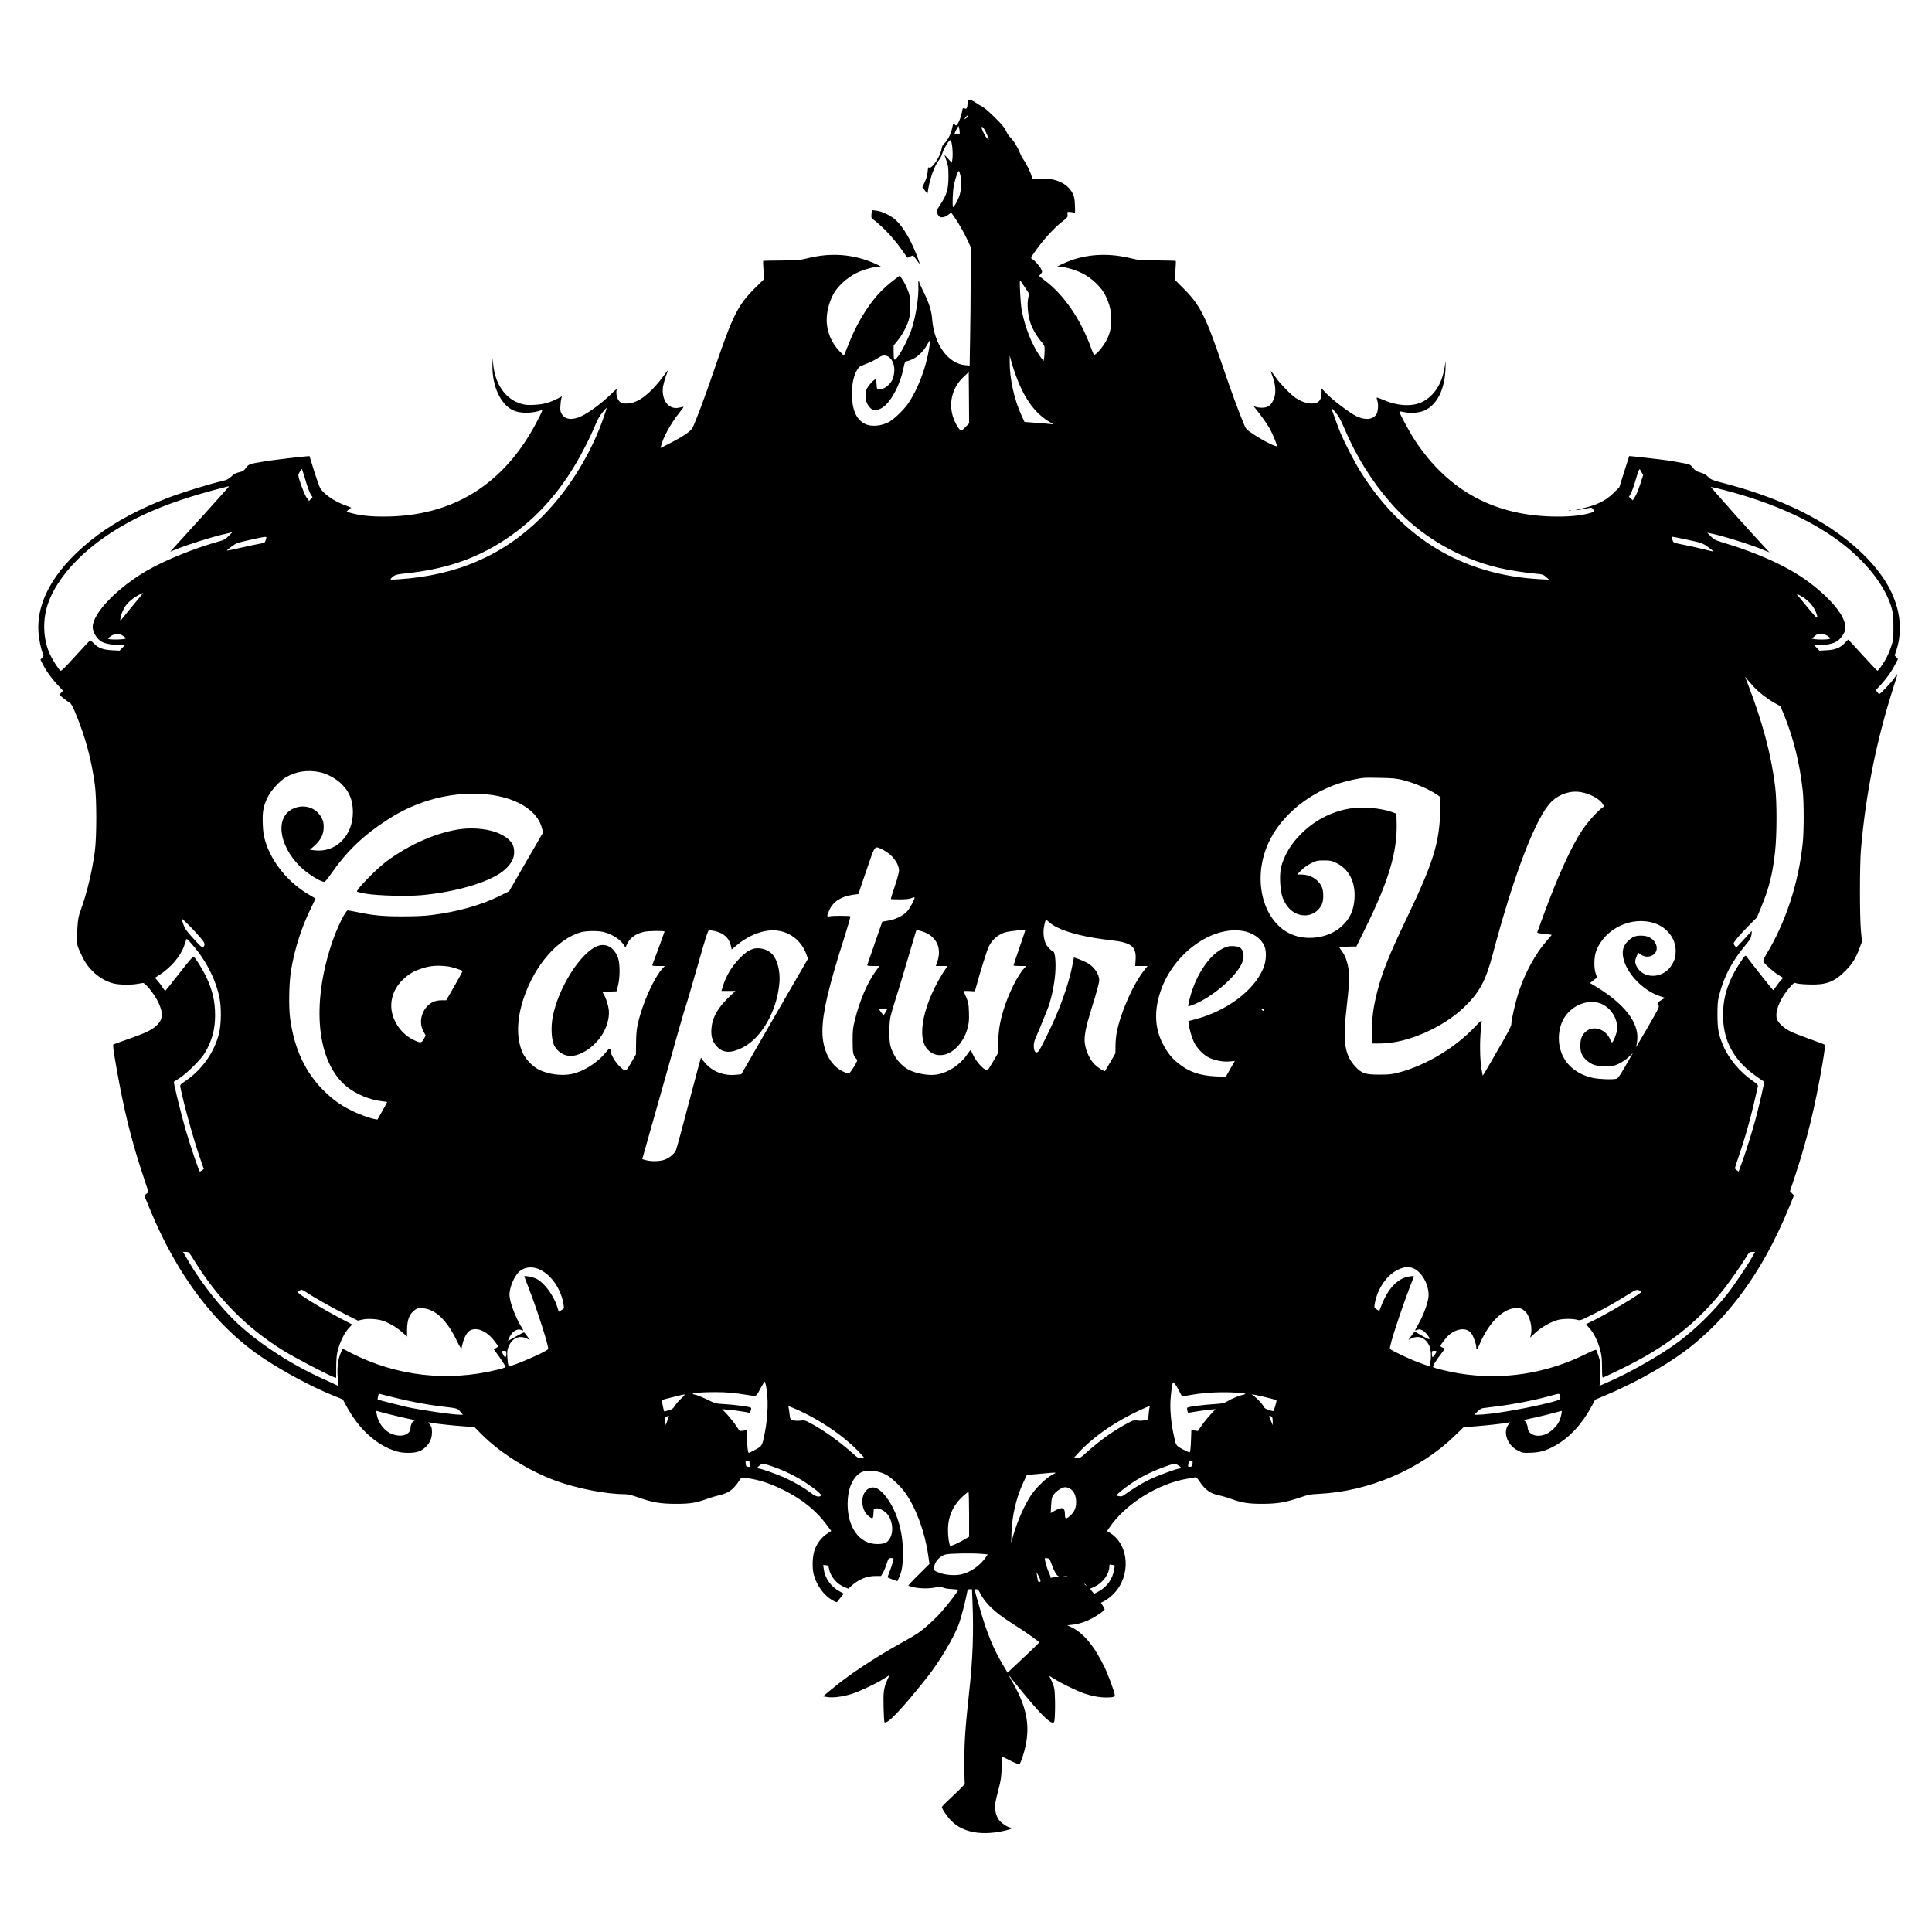 <?xml version="1.0" standalone="no"?>
<!DOCTYPE svg PUBLIC "-//W3C//DTD SVG 20010904//EN"
 "http://www.w3.org/TR/2001/REC-SVG-20010904/DTD/svg10.dtd">
<svg version="1.0" xmlns="http://www.w3.org/2000/svg"
 width="2480pt" height="2480pt" viewBox="0 0 2480 2480"
 preserveAspectRatio="xMidYMid meet">
<g transform="translate(0,2480) scale(0.1,-0.1)"
fill="#000000" stroke="none">
<path d="M12420 23483 c0 -59 -10 -85 -29 -78 -32 13 -35 9 -43 -44 -10 -64
-56 -171 -73 -171 -7 0 -18 7 -26 16 -11 14 -15 8 -25 -44 -16 -78 -60 -166
-100 -201 -23 -21 -33 -40 -38 -74 -14 -95 -128 -264 -160 -237 -11 8 -14 -4
-18 -54 -4 -43 -16 -87 -37 -132 l-31 -67 32 -42 33 -43 12 71 c24 141 85 302
137 364 13 15 29 46 36 68 24 77 88 185 109 185 22 0 38 -171 25 -252 l-6 -37
-48 52 -48 52 26 -75 c24 -66 27 -90 27 -205 0 -161 -22 -237 -102 -357 -56
-83 -58 -96 -27 -145 21 -33 71 -30 122 7 l42 30 31 -42 c54 -75 129 -205 175
-303 l44 -95 0 -398 c0 -219 -3 -562 -7 -762 l-6 -362 -60 5 c-217 20 -396
268 -421 587 -8 108 -38 205 -106 344 -33 67 -60 127 -60 133 0 7 -3 14 -7 16
-5 3 -6 -25 -5 -61 8 -137 -30 -384 -84 -551 -33 -102 -122 -282 -175 -354
-52 -69 -57 -63 -58 58 l0 80 49 60 c59 70 121 185 146 270 26 86 26 270 0
345 -24 70 -61 146 -93 188 l-24 33 -42 -31 c-96 -70 -184 -150 -250 -225
-139 -160 -275 -393 -361 -615 -20 -52 -43 -108 -50 -125 l-14 -30 -55 56
c-113 116 -175 280 -164 439 7 100 35 198 84 293 52 99 175 212 296 272 98 48
256 90 305 80 50 -11 -80 53 -173 84 -249 84 -495 92 -767 24 -94 -23 -123
-25 -330 -27 -124 0 -229 -3 -231 -6 -3 -3 -1 -56 4 -118 l10 -112 -114 -112
c-226 -225 -287 -347 -527 -1048 -123 -360 -237 -666 -281 -752 -23 -45 -122
-112 -292 -199 l-118 -60 7 28 c23 102 125 288 229 418 35 44 62 81 61 83 -2
1 -23 -3 -48 -9 -129 -35 -225 67 -221 233 2 48 31 153 68 243 4 11 -21 -20
-56 -69 -35 -50 -100 -127 -144 -172 -125 -127 -228 -184 -336 -184 -53 0 -64
4 -88 28 -30 30 -47 99 -36 145 5 20 -14 5 -82 -62 -105 -103 -274 -229 -369
-273 -122 -57 -213 -45 -256 33 -16 27 -18 48 -14 104 2 39 8 81 12 93 l7 24
-54 -28 c-108 -54 -188 -76 -301 -81 -90 -5 -117 -2 -176 16 -193 58 -327 250
-351 503 l-8 83 -2 -100 c-3 -267 106 -499 269 -574 90 -41 250 -39 364 5 15
6 1 -28 -56 -137 -422 -816 -1084 -1230 -1972 -1230 -173 -1 -314 15 -425 47
l-53 15 23 25 c12 13 30 24 38 24 9 0 -21 13 -65 29 -147 51 -282 142 -334
225 -11 19 -46 118 -79 222 l-58 189 -29 -2 c-110 -9 -431 -47 -530 -63 -215
-35 -219 -36 -256 -85 -28 -38 -41 -46 -88 -57 -41 -9 -67 -23 -100 -54 -37
-34 -59 -46 -114 -58 -187 -44 -517 -146 -712 -221 -356 -138 -658 -300 -899
-480 -515 -388 -776 -814 -752 -1231 5 -95 34 -234 59 -289 10 -22 8 -29 -11
-49 l-22 -24 27 -53 c43 -87 116 -188 192 -270 l71 -76 -25 -26 -24 -26 57
-46 c32 -26 68 -51 80 -57 15 -8 37 -48 74 -137 125 -304 199 -576 246 -911
25 -182 25 -672 0 -860 -35 -259 -103 -542 -182 -755 -27 -75 -34 -111 -41
-215 -14 -203 -12 -216 28 -308 54 -123 95 -188 169 -261 73 -74 169 -130 265
-155 70 -18 220 -21 304 -6 30 5 64 11 74 12 29 4 138 -131 191 -234 75 -149
69 -237 -21 -317 -65 -57 -139 -92 -347 -165 -103 -36 -194 -69 -201 -73 -10
-6 -2 -70 40 -308 95 -537 188 -916 333 -1353 l77 -234 -27 -22 -27 -23 69
-168 c354 -865 858 -1525 1473 -1929 262 -173 617 -362 874 -466 l133 -54 46
-86 c160 -297 387 -503 641 -580 96 -29 244 -26 308 7 94 49 148 134 149 233
0 53 -4 71 -24 99 l-24 34 34 -6 c67 -13 287 -37 422 -46 l139 -11 82 -84
c240 -243 607 -474 963 -605 263 -96 644 -171 877 -171 45 0 89 -10 174 -40
186 -66 290 -84 487 -84 186 0 253 11 405 65 47 17 112 36 146 44 121 27 182
69 255 177 44 65 26 61 182 32 124 -24 252 -69 402 -144 232 -116 412 -261
545 -441 l60 -81 -59 -39 c-65 -44 -120 -114 -152 -199 -30 -77 -37 -232 -14
-320 37 -142 133 -273 245 -334 45 -25 54 -27 61 -13 5 8 25 34 44 57 l36 43
-53 29 c-112 61 -188 168 -204 286 l-7 53 34 -3 c31 -3 34 -6 41 -46 17 -99
102 -199 203 -237 l45 -18 39 36 c95 85 197 127 311 127 l69 0 25 42 c14 23
35 75 48 115 22 71 24 73 56 73 17 0 32 -3 32 -6 0 -21 -35 -134 -56 -181 -13
-31 -22 -59 -19 -62 4 -3 33 -15 65 -27 l59 -21 26 59 c34 75 45 150 45 315 0
270 -77 525 -213 705 -85 113 -157 148 -227 110 -107 -59 -109 -264 -2 -352
53 -44 61 -40 64 33 3 62 3 62 35 65 37 4 97 -25 135 -65 71 -75 93 -220 46
-311 -32 -63 -71 -82 -168 -82 -227 0 -380 209 -380 517 1 186 60 331 162 396
70 45 215 36 327 -20 72 -37 195 -154 258 -245 137 -199 245 -495 288 -793
l16 -110 -139 -138 c-77 -75 -136 -139 -132 -142 4 -3 36 -11 71 -20 80 -18
206 -19 282 -1 52 12 62 12 90 -2 19 -10 65 -18 115 -20 45 -2 82 -7 82 -11
-1 -15 -131 -187 -210 -275 -87 -99 -209 -211 -302 -276 -29 -21 -130 -81
-225 -133 -347 -193 -661 -402 -890 -592 l-108 -90 55 -9 c70 -12 198 4 310
39 104 33 323 136 418 198 l70 45 -28 -61 c-46 -103 -53 -156 -48 -356 3 -100
7 -184 11 -187 33 -33 208 149 537 561 169 211 358 528 423 712 25 68 88 315
102 396 5 32 9 37 34 37 l28 0 6 -157 c17 -392 4 -747 -43 -1168 -50 -462 -61
-617 -61 -887 0 -142 2 -266 5 -275 4 -14 -32 -53 -144 -158 -83 -77 -150
-144 -150 -150 0 -25 69 -126 124 -181 152 -152 404 -193 709 -117 63 16 88
33 50 33 -34 1 -117 55 -149 97 -39 51 -59 135 -49 207 3 28 22 112 42 186 30
115 36 156 41 278 2 78 6 142 8 142 3 0 50 -23 105 -51 56 -28 107 -48 113
-46 15 6 61 140 81 239 59 280 7 517 -185 845 -17 29 -29 53 -26 53 2 0 23
-25 46 -57 24 -31 99 -124 168 -206 224 -270 332 -368 362 -332 17 20 18 373
1 440 -6 27 -23 71 -37 98 -13 27 -24 50 -24 53 0 2 28 -15 63 -37 78 -51 278
-149 377 -184 97 -35 205 -55 288 -55 83 0 112 8 112 29 0 35 -84 262 -134
366 -135 274 -271 436 -428 510 l-48 22 64 7 c81 8 173 38 256 83 77 42 160
101 160 114 0 5 -11 26 -24 47 l-24 38 53 28 c29 15 81 56 114 91 219 228 196
621 -46 775 l-42 27 26 39 c204 306 631 573 1011 634 37 6 77 13 89 16 18 3
30 -7 61 -53 75 -110 138 -155 248 -177 38 -8 105 -28 149 -44 141 -52 231
-67 415 -66 190 1 296 19 482 83 99 34 128 40 236 45 641 31 1299 312 1743
743 l116 113 139 10 c136 10 356 34 423 47 l34 6 -23 -33 c-71 -100 -9 -265
126 -331 62 -31 66 -31 171 -27 123 6 194 28 316 97 182 105 341 279 464 511
l39 73 140 59 c434 183 870 438 1149 672 199 167 365 340 526 546 267 343 488
734 680 1205 l57 140 -25 27 -26 27 66 198 c154 466 257 887 353 1451 23 137
34 226 28 231 -5 5 -94 39 -199 76 -104 37 -216 81 -248 98 -75 39 -140 97
-162 143 -43 91 29 275 169 431 44 49 49 51 74 41 15 -6 88 -13 162 -15 219
-8 325 31 465 172 92 92 134 159 182 287 l34 90 -13 137 c-17 178 -17 844 0
1046 61 715 200 1408 421 2095 28 85 49 156 47 157 -1 2 -20 -22 -41 -53 -39
-57 -179 -204 -193 -204 -4 0 -15 12 -25 26 l-18 25 61 66 c79 86 142 175 187
263 l36 70 -21 23 -21 23 25 78 c67 211 53 445 -41 674 -109 269 -341 541
-670 786 -381 285 -891 513 -1499 671 -158 41 -172 47 -210 84 -29 28 -58 44
-101 56 -50 14 -66 24 -94 60 -35 43 -35 44 -145 64 -61 11 -142 25 -181 31
-73 11 -489 58 -492 56 -1 -1 -30 -91 -64 -201 l-63 -200 -71 -70 c-103 -104
-227 -164 -423 -205 -48 -10 -76 -19 -62 -19 14 0 64 8 112 18 80 17 89 17
101 2 30 -35 28 -39 -26 -55 -109 -32 -250 -48 -422 -47 -795 0 -1401 324
-1831 976 -74 113 -209 363 -200 372 2 3 29 -1 59 -7 84 -19 204 -9 269 23
159 78 254 272 263 537 3 104 2 114 -5 56 -29 -225 -118 -383 -270 -473 -129
-77 -332 -71 -528 16 -41 18 -76 30 -79 27 -3 -2 0 -21 7 -41 17 -51 9 -145
-15 -178 -49 -67 -145 -73 -259 -17 -86 43 -295 201 -377 286 l-66 69 1 -50
c1 -102 -37 -145 -128 -145 -63 0 -136 26 -205 72 -61 41 -195 178 -251 257
-78 109 -81 111 -48 26 45 -115 51 -231 15 -307 -34 -76 -74 -103 -152 -102
-33 0 -71 7 -85 14 l-25 13 28 -34 c67 -83 137 -179 175 -243 42 -70 102 -212
102 -241 0 -20 -172 65 -300 150 -92 62 -96 65 -123 132 -75 180 -159 408
-264 718 -227 671 -296 809 -522 1033 l-103 103 10 117 c5 64 7 119 5 122 -3
3 -109 6 -236 7 -212 1 -241 3 -335 26 -270 67 -526 60 -766 -22 -75 -26 -227
-98 -179 -86 45 12 215 -32 313 -82 129 -64 250 -182 303 -293 52 -110 71
-189 71 -305 1 -125 -26 -217 -96 -321 -51 -76 -116 -141 -127 -127 -4 4 -22
49 -40 98 -134 365 -349 676 -593 857 -37 28 -68 53 -68 56 0 3 9 16 21 28 20
22 20 23 3 60 -19 40 -85 114 -118 131 -18 10 -14 18 51 110 99 139 228 280
327 359 81 64 84 68 79 100 -5 33 -4 34 26 34 18 0 42 -5 53 -11 20 -11 20 -9
16 93 -3 81 -8 113 -26 149 -66 135 -224 208 -428 196 l-91 -5 -13 41 c-15 54
-73 169 -104 210 -14 18 -34 57 -46 88 -24 66 -85 163 -125 199 -15 14 -38 49
-51 79 -18 40 -54 84 -142 171 -65 65 -136 127 -158 138 -21 11 -63 36 -93 56
-29 20 -64 36 -77 36 -21 0 -24 -5 -24 -37z m8 -175 c-2 -6 -15 -18 -28 -27
l-24 -16 18 28 c18 27 41 38 34 15z m-109 -206 c1 -30 -1 -32 -20 -22 -15 9
-24 8 -35 -1 -8 -6 -14 -9 -14 -6 0 10 23 60 39 86 l15 24 7 -24 c4 -13 7 -39
8 -57z m333 8 c14 -30 30 -66 34 -80 l7 -25 -23 20 c-21 18 -70 115 -70 137 0
25 28 -3 52 -52z m-322 -570 c16 -75 9 -186 -17 -260 -20 -57 -71 -145 -79
-137 -12 12 -4 220 12 287 20 93 53 182 63 175 5 -2 14 -32 21 -65z m824
-1425 l56 -85 -11 -52 c-17 -77 -5 -218 25 -314 26 -82 79 -173 147 -255 37
-45 39 -50 38 -115 -1 -38 -4 -82 -8 -99 l-6 -30 -48 66 c-101 143 -195 380
-233 594 -15 84 -30 375 -20 375 3 0 30 -38 60 -85z m-1228 -793 c-42 -250
-142 -512 -263 -694 -53 -79 -177 -201 -245 -241 -99 -57 -235 -69 -317 -27
-111 57 -165 183 -165 385 0 125 20 223 62 299 25 44 33 51 97 76 80 30 143
62 197 98 90 59 188 -27 188 -166 0 -32 -7 -79 -16 -105 -28 -81 -121 -154
-186 -145 -21 3 -23 9 -26 66 -2 36 -7 62 -14 62 -23 0 -106 -96 -117 -135
-24 -87 -7 -172 46 -227 39 -41 75 -44 138 -13 120 58 251 297 297 541 8 38
18 64 25 64 7 0 37 9 68 21 76 28 163 111 206 194 19 36 36 60 37 55 2 -6 -3
-54 -12 -108z m1120 -359 c109 -291 247 -477 435 -584 32 -18 44 -29 29 -25
-14 2 -100 10 -192 17 l-167 13 -39 85 c-94 203 -153 474 -151 691 l0 75 24
-87 c13 -47 41 -131 61 -185z m-655 -647 c-48 -48 -51 -49 -69 -32 -11 9 -34
43 -51 75 -109 206 -71 446 98 603 l66 62 3 -329 2 -329 -49 -50z m-4635 148
c-161 -478 -450 -946 -796 -1295 -492 -494 -1092 -756 -1845 -805 -103 -7
-109 -6 -96 10 36 43 66 54 181 65 507 52 903 185 1275 429 435 284 778 684
1043 1212 49 96 105 217 125 268 25 62 54 113 89 156 29 36 54 63 55 62 2 -1
-12 -47 -31 -102z m9499 -159 c156 -368 357 -689 610 -975 353 -400 842 -692
1370 -818 133 -32 346 -65 491 -77 73 -6 84 -10 120 -41 l39 -35 -115 6 c-988
53 -1764 517 -2305 1380 -78 124 -202 365 -259 500 -32 77 -116 309 -116 321
0 2 24 -24 53 -58 40 -48 67 -97 112 -203z m-13333 -671 c22 -76 52 -156 65
-178 l25 -38 -23 -24 -22 -24 -34 47 c-30 43 -103 243 -103 284 0 17 39 83 46
77 2 -3 23 -67 46 -144z m17151 103 l19 -35 -37 -116 c-21 -64 -51 -137 -67
-162 l-29 -46 -25 22 -24 23 21 36 c12 20 37 88 56 151 40 137 53 171 62 166
3 -3 14 -20 24 -39z m-18140 -189 c-5 -10 -549 -613 -722 -801 l-26 -29 55 23
c176 71 454 159 639 203 l104 24 -48 -48 c-37 -38 -60 -52 -109 -65 -324 -90
-701 -242 -934 -376 -385 -222 -701 -550 -702 -727 0 -69 56 -159 120 -192 51
-26 158 -43 236 -38 l64 4 -37 -39 -38 -39 -95 5 c-113 5 -179 29 -236 88 -21
21 -41 39 -46 39 -4 0 -89 -90 -189 -200 -147 -162 -184 -198 -195 -189 -25
21 -104 146 -135 214 -89 198 -96 454 -16 666 161 428 623 848 1247 1134 274
125 587 231 990 334 41 11 76 20 78 20 2 1 0 -5 -5 -11z m19212 -42 c635 -165
1164 -410 1538 -711 306 -246 525 -539 599 -800 20 -69 23 -103 23 -245 0
-161 -1 -167 -33 -260 -18 -52 -47 -119 -65 -150 -40 -71 -97 -150 -107 -150
-5 0 -90 90 -190 200 -100 110 -183 200 -185 200 -3 0 -23 -20 -45 -44 -57
-61 -123 -88 -235 -93 l-90 -5 -37 39 -37 38 66 -3 c85 -5 176 13 229 44 47
27 100 100 110 150 26 139 -146 368 -452 601 -266 202 -648 379 -1144 527 -73
22 -92 33 -130 72 l-45 46 35 -7 c146 -28 492 -135 677 -210 l87 -35 -35 37
c-170 180 -727 803 -717 803 7 0 90 -20 183 -44z m-18725 -605 c0 -4 -5 -22
-11 -39 -9 -28 -16 -31 -77 -42 -37 -6 -145 -29 -241 -51 -95 -22 -175 -38
-178 -36 -2 3 24 25 58 50 53 40 76 49 173 72 233 54 276 61 276 46z m18202
-21 c220 -46 239 -53 313 -109 38 -28 65 -51 61 -51 -4 0 -60 13 -124 29 -64
16 -179 42 -254 57 -134 26 -137 27 -147 57 -13 37 -14 47 -1 47 5 0 73 -13
152 -30z m-19842 -762 c-53 -63 -190 -231 -227 -278 -20 -25 -4 57 23 118 29
66 62 106 128 156 40 30 108 69 134 75 1 1 -25 -32 -58 -71z m21455 -59 c33
-37 61 -79 74 -114 41 -109 25 -101 -101 52 -66 81 -128 157 -137 167 -12 14
1 10 47 -14 37 -20 85 -57 117 -91z m233 -427 c30 -23 32 -27 16 -33 -24 -10
-151 -11 -195 -2 l-33 6 37 31 c33 28 43 31 89 27 37 -2 62 -11 86 -29z
m-21881 1 c36 -27 36 -28 12 -34 -31 -9 -167 -11 -197 -3 -21 6 -21 8 15 35
53 40 120 40 170 2z m20923 -647 c74 -78 163 -148 262 -205 l83 -47 42 -101
c124 -302 205 -628 244 -983 16 -146 16 -520 0 -670 -54 -520 -219 -1021 -470
-1434 -25 -42 -39 -76 -36 -87 9 -27 126 -132 194 -174 l60 -37 -25 -27 c-14
-14 -41 -50 -61 -78 -20 -29 -39 -53 -42 -53 -5 1 -293 364 -345 436 -11 15
-20 6 -75 -76 -154 -231 -224 -442 -223 -680 0 -290 103 -514 326 -708 46 -40
162 -124 203 -147 3 -1 -52 -247 -87 -385 -46 -183 -134 -473 -192 -631 l-50
-138 -24 17 c-13 9 -24 21 -24 26 0 5 27 88 60 185 89 264 160 524 235 867 4
17 -10 30 -67 70 -160 109 -310 288 -378 451 -61 145 -73 212 -74 393 0 137 3
180 21 251 62 246 165 440 347 657 49 58 62 82 68 119 4 26 6 49 4 50 -2 2
-45 -44 -97 -102 -52 -58 -97 -105 -101 -105 -4 0 -15 11 -24 25 -16 24 -15
27 27 82 24 31 93 106 153 167 l109 110 53 128 c103 248 149 433 180 718 24
220 24 637 1 830 -52 422 -164 839 -366 1360 l-21 55 28 -35 c15 -19 52 -61
82 -94z m-18405 -1098 c91 -18 210 -83 279 -151 101 -99 146 -211 146 -362 0
-305 -222 -525 -495 -490 l-57 7 61 54 c82 75 116 145 116 239 -1 60 -6 79
-31 125 -69 124 -221 172 -356 112 -237 -104 -197 -464 83 -744 91 -90 261
-198 314 -198 8 0 44 44 81 98 205 296 421 503 741 708 332 213 710 326 1088
326 458 0 808 -173 880 -437 l17 -60 -219 -378 -218 -378 -130 -64 c-233 -115
-540 -201 -865 -241 -91 -12 -211 -17 -370 -17 -246 -1 -383 12 -585 55 -55
11 -109 21 -120 22 -29 2 -139 -224 -204 -417 -269 -802 -193 -1535 192 -1847
118 -96 299 -170 452 -186 36 -4 65 -8 65 -11 0 -2 -28 -53 -62 -114 l-63
-110 -35 6 c-63 11 -213 66 -305 113 -132 66 -228 134 -337 240 -246 238 -392
549 -444 942 -19 150 -14 448 11 605 43 275 140 577 264 822 28 57 51 105 51
107 0 2 -28 20 -62 39 -279 156 -501 424 -584 704 -20 68 -27 117 -31 218 -6
154 8 231 65 345 42 85 155 209 234 254 128 74 279 97 433 64z m13901 -101
c161 -41 334 -115 443 -190 l43 -30 -5 -186 c-10 -399 -94 -667 -422 -1351
-234 -489 -321 -705 -385 -955 -53 -206 -71 -349 -68 -526 l3 -144 115 1 c332
3 785 200 1059 460 199 190 281 339 371 679 278 1050 565 1790 763 1972 105
96 243 138 374 114 115 -20 240 -89 277 -152 18 -30 18 -31 -5 -46 -57 -37
-192 -189 -259 -289 -141 -212 -314 -592 -496 -1089 -42 -115 -79 -215 -81
-222 -3 -7 18 -13 64 -18 37 -3 80 -9 95 -11 l27 -5 -65 -76 c-144 -164 -278
-409 -358 -653 -44 -134 -96 -360 -96 -417 0 -19 -37 -94 -106 -214 -58 -101
-140 -243 -182 -316 -42 -73 -77 -131 -79 -130 -1 2 -10 48 -18 102 -19 114
-21 341 -6 485 6 52 11 104 11 114 0 13 -26 -9 -82 -69 -252 -269 -623 -494
-968 -588 -103 -27 -130 -31 -260 -31 -184 -1 -231 15 -313 104 -137 148 -163
324 -112 750 13 113 27 252 31 310 11 177 -20 323 -89 419 l-35 48 51 7 c29 3
78 6 110 6 l58 0 112 228 c301 606 415 988 405 1357 l-3 120 -60 22 c-145 52
-384 71 -545 43 -241 -41 -467 -163 -640 -346 -87 -92 -138 -166 -186 -269
-53 -115 -67 -190 -61 -330 6 -135 27 -214 81 -293 120 -179 362 -176 452 5
28 56 26 184 -3 238 -48 91 -142 146 -249 149 l-63 1 52 53 c32 33 80 67 126
90 70 34 81 37 165 37 81 0 98 -3 158 -32 163 -77 249 -243 235 -457 -10 -153
-59 -260 -164 -356 -130 -119 -331 -172 -521 -140 -469 79 -672 730 -394 1262
191 367 604 665 1049 757 142 30 140 30 353 26 169 -3 208 -6 296 -28z m-6669
-897 c114 -57 203 -173 203 -267 0 -24 -22 -106 -54 -199 -30 -87 -52 -161
-50 -164 3 -3 56 -5 117 -5 82 1 122 5 150 17 26 12 37 13 37 5 0 -25 -59
-134 -94 -174 -49 -56 -159 -110 -250 -122 -37 -6 -69 -11 -71 -13 -1 -2 -44
-124 -95 -273 -51 -148 -95 -276 -97 -282 -4 -10 15 -13 75 -13 l81 0 -54 -75
c-102 -143 -198 -367 -258 -605 -29 -113 -32 -139 -32 -280 0 -161 6 -190 50
-234 15 -14 12 -23 -32 -98 -28 -47 -57 -84 -67 -86 -10 -2 -46 10 -81 27
-160 79 -259 276 -258 516 1 237 79 569 285 1213 44 139 78 256 74 259 -9 9
-223 10 -263 1 -41 -9 -42 1 -9 76 49 110 149 177 298 199 l78 11 21 66 c12
36 58 170 102 298 91 267 82 258 194 202z m-8852 -1029 c117 -126 148 -167
140 -190 -16 -52 -29 -44 -141 79 -95 105 -111 128 -131 187 -12 38 -22 70
-23 72 -1 9 84 -72 155 -148z m11084 35 c144 -73 391 -132 696 -166 261 -30
324 -81 312 -252 l-5 -78 80 0 79 0 -34 -42 c-149 -184 -311 -548 -363 -814
-8 -44 -15 -121 -15 -172 l-1 -92 -65 -113 c-36 -61 -67 -114 -69 -116 -6 -6
-60 26 -106 62 -79 63 -140 184 -154 305 -9 83 16 207 85 429 70 222 101 337
101 371 0 80 -67 176 -159 225 -46 25 -162 70 -166 65 -1 -2 -9 -45 -19 -96
-33 -178 -114 -427 -220 -674 -58 -136 -193 -408 -213 -430 -36 -40 -63 -9
-63 70 0 36 10 72 36 128 20 44 56 131 81 194 25 63 51 129 58 145 43 95 91
318 101 467 10 134 -3 266 -25 273 -27 8 -83 67 -98 103 -26 63 -34 136 -23
208 6 37 15 75 20 84 9 16 13 14 46 -17 20 -19 66 -49 103 -67z m7669 53 c161
-53 272 -198 272 -353 0 -77 -11 -118 -52 -185 -83 -137 -265 -179 -388 -90
-43 31 -80 95 -80 139 0 14 9 44 20 68 l19 42 37 -25 c48 -33 108 -33 154 -2
84 56 49 185 -62 231 -46 20 -138 21 -182 2 -52 -22 -113 -83 -132 -132 -76
-200 180 -543 475 -635 l55 -17 -51 -31 c-51 -32 -52 -32 -36 -59 15 -27 13
-31 -132 -282 -145 -251 -166 -284 -151 -245 5 11 10 48 13 81 19 219 -163
454 -522 675 l-85 51 45 35 c25 19 45 35 45 37 0 2 -7 23 -16 47 -26 69 -23
218 6 294 110 286 457 451 748 354z m-12066 -100 c114 -24 187 -88 208 -182
l13 -55 62 53 c117 99 257 166 389 187 233 36 442 -95 515 -324 l12 -36 -428
-740 -427 -741 -65 -7 c-148 -16 -287 33 -383 133 -30 32 -57 65 -60 73 -3 8
-8 13 -11 10 -3 -3 -73 -266 -157 -585 -83 -318 -158 -591 -165 -605 -21 -40
-76 -87 -130 -111 -59 -27 -182 -32 -255 -11 l-46 13 179 632 c99 348 219 776
268 952 50 176 96 334 103 350 7 17 76 249 152 517 113 397 142 488 156 488 9
0 41 -5 70 -11z m2706 -20 c150 -65 210 -209 155 -371 l-20 -58 75 0 74 0 -18
-27 c-291 -435 -392 -902 -227 -1054 47 -45 93 -63 155 -63 146 1 295 149 348
346 18 69 21 101 18 202 -4 123 -5 126 -65 265 -5 11 8 13 68 10 l73 -4 14 50
c53 197 139 470 163 522 41 86 119 156 206 183 65 20 263 40 263 26 0 -4 -34
-105 -75 -224 -41 -119 -75 -220 -75 -224 0 -5 37 -8 82 -8 l82 0 -26 -27
c-73 -78 -178 -278 -241 -460 -64 -183 -90 -320 -93 -483 l-2 -145 -60 -104
c-34 -57 -66 -109 -71 -114 -28 -28 -148 95 -192 196 -13 31 -27 57 -30 57 -4
0 -19 -19 -34 -41 -101 -154 -273 -263 -435 -276 -88 -7 -224 18 -308 57 -118
54 -218 181 -253 320 -17 68 -17 270 0 360 7 36 35 133 61 215 38 116 153 499
267 888 4 16 11 18 41 12 21 -4 56 -15 80 -26z m4075 21 c125 -20 236 -97 277
-192 31 -71 25 -195 -13 -286 -119 -287 -467 -548 -875 -656 l-87 -23 3 -34
c7 -59 40 -176 67 -234 37 -77 121 -165 190 -199 81 -39 185 -59 268 -51 l68
6 -31 -53 c-17 -29 -43 -75 -58 -102 l-27 -48 -125 5 c-208 10 -346 57 -482
166 -88 69 -141 137 -203 255 -104 201 -112 429 -24 682 165 476 653 830 1052
764z m-8200 -15 c109 -28 214 -98 258 -170 l18 -29 16 37 c34 83 115 143 223
166 60 13 262 15 262 3 0 -6 -122 -341 -155 -424 -6 -16 1 -18 76 -18 l83 0
-26 -27 c-113 -123 -259 -447 -319 -709 -17 -76 -23 -134 -24 -249 l-2 -150
-62 -107 c-71 -123 -66 -122 -153 -40 -48 45 -108 148 -108 186 -1 50 -16 47
-66 -15 -103 -129 -284 -244 -434 -275 -129 -27 -294 -6 -418 53 -79 38 -171
132 -210 213 -85 181 -82 428 9 704 140 424 441 770 739 850 72 19 221 20 293
1z m-5299 -144 c185 -209 309 -447 362 -691 27 -125 25 -345 -4 -463 -60 -244
-217 -466 -430 -612 -69 -46 -72 -51 -67 -80 46 -226 170 -676 258 -926 l43
-125 -24 -18 c-13 -10 -26 -16 -28 -13 -14 13 -129 354 -182 538 -54 186 -158
608 -150 613 2 2 37 24 78 51 92 59 273 240 318 317 94 159 134 305 133 488 0
178 -33 321 -116 495 -44 91 -130 231 -156 251 -11 10 -46 -29 -189 -212 -96
-123 -177 -224 -180 -223 -3 0 -18 21 -35 47 -16 26 -45 64 -63 84 l-33 37 43
27 c167 104 300 265 343 417 9 32 20 57 24 55 4 -2 29 -27 55 -57z m3301 -297
c42 -5 171 -46 183 -58 2 -2 -45 -88 -103 -190 l-107 -186 -62 0 c-38 0 -77
-8 -102 -19 -139 -63 -202 -248 -129 -379 l29 -54 -23 -44 c-30 -55 -45 -56
-141 -8 -141 71 -246 214 -272 368 -24 145 31 296 147 404 73 69 133 105 233
138 114 39 207 46 347 28z m14772 -469 c141 -42 247 -201 230 -346 -7 -54 -50
-159 -65 -159 -6 0 -14 12 -20 28 -48 133 -206 194 -306 118 -56 -42 -80 -97
-80 -186 -1 -88 20 -137 80 -190 69 -60 116 -75 239 -75 103 0 114 2 178 32
37 18 92 56 123 84 l55 53 -93 -162 c-72 -125 -99 -164 -118 -169 -47 -13
-224 -7 -305 11 -270 60 -435 253 -435 511 0 81 19 165 54 233 87 171 293 268
463 217z m-9158 -115 c-13 -22 -25 -40 -28 -40 -3 1 -18 19 -33 40 l-28 40 56
0 55 0 -22 -40z m4861 31 c0 -18 -18 -21 -30 -6 -10 13 -9 15 9 15 11 0 21 -4
21 -9z m-13741 -3215 c304 -495 678 -872 1153 -1166 139 -86 569 -311 643
-337 l30 -10 1 141 c1 111 6 158 22 220 30 108 86 220 139 277 l44 47 -145 76
c-251 131 -576 332 -559 346 4 3 20 11 34 17 23 10 33 7 75 -21 99 -67 349
-209 507 -287 l161 -81 52 12 c80 19 216 9 292 -22 87 -36 164 -84 230 -144
l57 -51 0 86 c1 133 32 209 105 259 30 21 44 23 95 19 165 -12 313 -154 440
-420 30 -62 56 -105 58 -97 2 8 10 38 16 65 15 66 50 134 81 157 86 63 223 10
327 -127 l52 -69 -30 -18 -30 -19 31 -42 c48 -63 120 -174 120 -185 0 -5 -48
-21 -107 -35 -638 -157 -1293 -82 -1872 213 l-113 58 -19 -43 c-38 -85 -51
-173 -46 -295 3 -63 8 -124 12 -135 4 -11 3 -15 -2 -9 -4 6 -62 34 -128 63
-440 193 -858 459 -1160 737 -211 195 -468 519 -630 794 -21 36 -47 80 -57 98
l-20 32 39 0 c37 0 39 -2 102 -104z m19999 32 c-62 -111 -238 -372 -323 -478
-176 -222 -401 -441 -617 -603 -228 -171 -649 -410 -935 -531 l-82 -35 7 32
c4 18 7 86 7 152 0 98 -4 133 -23 190 -13 39 -27 76 -31 84 -6 10 -35 -1 -120
-43 -515 -259 -1080 -347 -1641 -256 -132 22 -319 67 -334 81 -10 9 33 80 106
175 l47 62 -29 12 c-17 7 -30 17 -30 22 0 15 76 113 110 142 107 90 233 97
289 17 26 -37 61 -136 61 -171 0 -47 13 -36 44 38 112 262 284 440 443 459 66
7 95 0 137 -38 60 -52 100 -202 78 -296 l-10 -43 69 64 c73 68 187 133 278
160 64 19 192 21 253 5 42 -12 45 -11 188 61 177 88 264 137 441 246 130 80
137 83 168 71 17 -6 31 -14 31 -18 0 -21 -391 -257 -597 -360 -60 -30 -110
-55 -112 -56 -2 -1 17 -26 43 -54 57 -63 107 -165 137 -279 18 -67 23 -113 23
-221 1 -117 3 -136 16 -131 8 3 101 46 205 97 608 293 1000 598 1356 1054 85
111 204 281 270 388 42 69 46 73 81 73 l37 0 -41 -72z m-4361 -133 c121 -36
227 -229 209 -380 -10 -80 -66 -231 -122 -329 -29 -50 -51 -92 -50 -94 2 -1
16 2 31 8 22 8 35 7 64 -7 37 -18 96 -92 90 -112 -2 -6 -45 13 -96 43 l-93 54
-32 -41 c-17 -23 -36 -48 -42 -56 -9 -11 -4 -11 19 2 100 51 188 21 240 -83
23 -45 30 -142 16 -212 l-12 -56 -67 22 c-101 35 -231 90 -343 147 -101 50
-101 50 -95 82 21 115 194 624 302 891 7 18 4 19 -47 12 -154 -20 -279 -148
-368 -378 l-26 -67 -33 21 c-31 20 -33 23 -27 62 38 229 189 425 364 472 60
16 59 16 118 -1z m-11191 -25 c149 -74 270 -256 299 -451 7 -45 6 -47 -28 -66
l-34 -21 -18 57 c-49 157 -170 319 -276 369 -44 20 -149 41 -149 29 0 -3 24
-67 54 -144 115 -295 263 -760 252 -790 -10 -25 -343 -175 -482 -217 -28 -9
-35 8 -41 111 -5 65 -2 93 12 129 46 120 143 162 248 107 l30 -15 -34 47 c-18
26 -37 49 -41 51 -4 3 -51 -20 -104 -51 -52 -30 -97 -55 -100 -55 -8 0 19 57
43 89 33 43 83 64 118 51 38 -15 39 -14 10 33 -81 130 -155 329 -155 417 0 80
44 199 101 271 66 84 186 104 295 49z m-436 -1080 c0 -51 -20 -53 -43 -5 -22
46 -22 45 13 45 28 0 30 -2 30 -40z m11940 33 c0 -15 -40 -73 -50 -73 -5 0
-10 18 -10 40 0 38 2 40 30 40 17 0 30 -3 30 -7z m-8609 -433 c35 -156 29
-402 -15 -620 -33 -162 -33 -161 -120 -209 -41 -22 -79 -41 -84 -41 -12 0 -22
91 -23 203 l-1 89 -48 -7 c-44 -6 -50 -5 -60 17 -21 39 -114 161 -164 211
l-47 48 82 -7 c46 -4 126 -14 180 -23 l97 -17 10 33 c8 27 7 33 -7 37 -39 13
-226 36 -331 42 -113 6 -117 7 -225 60 -60 29 -127 56 -147 60 -102 17 22 34
256 34 145 0 233 -8 415 -37 120 -19 101 -30 170 97 24 44 46 78 48 76 3 -2 9
-23 14 -46z m5305 -75 l37 -71 96 17 c168 30 345 42 530 36 173 -6 229 -18
154 -32 -47 -9 -136 -46 -200 -83 -43 -26 -61 -29 -168 -36 -124 -7 -321 -32
-341 -44 -7 -5 -8 -18 -3 -37 l9 -31 97 16 c54 9 134 20 177 24 l79 7 -66 -71
c-36 -39 -87 -102 -113 -140 l-47 -69 -42 6 -42 5 -5 -136 c-2 -75 -9 -141
-14 -146 -6 -6 -41 8 -91 36 -93 50 -87 41 -123 214 -29 141 -42 302 -35 415
6 101 22 212 32 229 8 12 35 -25 79 -109z m-10094 -80 c213 -54 445 -98 633
-120 199 -23 196 -22 234 -66 l33 -39 -33 0 c-100 0 -500 58 -692 100 -105 24
-357 89 -368 95 -5 4 9 75 16 75 1 0 80 -20 177 -45z m14982 23 c14 -52 11
-54 -111 -87 -307 -80 -778 -161 -948 -161 l-39 0 39 40 c24 24 51 42 69 44
17 3 108 14 201 26 200 25 460 76 635 124 152 42 146 41 154 14z m-11278 -38
c-30 -28 -67 -70 -82 -95 -24 -37 -36 -46 -83 -59 -30 -9 -55 -15 -56 -13 -5
9 -33 143 -30 145 5 5 270 71 288 72 13 0 1 -16 -37 -50z m7523 9 c62 -15 115
-30 116 -31 7 -7 -33 -143 -41 -142 -48 6 -107 30 -116 48 -20 39 -81 108
-122 138 l-41 30 45 -7 c25 -4 96 -20 159 -36z m-6050 -148 c317 -140 635
-359 829 -572 l42 -47 -36 -6 c-33 -7 -40 -3 -100 51 -175 156 -365 294 -537
387 -83 46 -89 47 -143 40 -36 -4 -69 -2 -94 6 -36 12 -38 14 -44 71 -3 33 -9
71 -12 84 -3 14 -4 25 -1 25 4 0 46 -18 96 -39z m4538 25 c-3 -8 -9 -45 -12
-84 l-7 -70 -40 -11 c-24 -8 -61 -10 -93 -6 -51 7 -59 5 -142 -40 -182 -98
-345 -216 -524 -376 -71 -64 -78 -68 -113 -62 l-36 6 47 51 c194 212 490 417
813 562 105 48 115 50 107 30z m-9737 -96 c85 -21 184 -44 220 -51 58 -10 104
-29 72 -29 -16 0 -42 -53 -42 -87 0 -88 -113 -128 -234 -82 -101 37 -183 143
-201 258 -7 40 -6 43 11 37 10 -4 89 -25 174 -46z m15025 18 c-19 -94 -39
-134 -100 -195 -64 -64 -127 -93 -202 -93 -74 0 -133 46 -133 103 0 32 -24 83
-42 90 -18 7 -4 11 137 41 66 14 167 39 225 55 58 16 109 29 113 30 5 0 6 -14
2 -31z m-11478 -93 l-22 -60 -5 50 c-5 46 -3 51 20 62 14 6 26 10 27 9 1 -1
-8 -29 -20 -61z m7770 -6 l2 -54 -18 40 c-10 22 -21 50 -25 62 -7 21 -5 22 16
14 20 -7 23 -16 25 -62z m-6717 -526 c0 -10 3 -28 7 -41 5 -21 3 -23 -23 -20
-26 3 -29 7 -32 41 -3 34 -1 37 22 37 18 0 26 -5 26 -17z m5688 -20 c-3 -33
-7 -38 -30 -41 -30 -4 -31 -1 -22 47 5 24 12 31 31 31 22 0 24 -4 21 -37z
m-5386 -39 c151 -53 298 -125 423 -208 139 -93 211 -156 193 -167 -31 -20 -70
-8 -131 39 -78 60 -195 128 -317 186 -97 46 -320 126 -352 126 -25 0 -22 11
10 37 37 30 53 29 174 -13z m5204 15 c37 -22 44 -39 17 -39 -36 0 -294 -95
-396 -146 -99 -49 -215 -120 -309 -189 -31 -23 -43 -26 -73 -21 -37 7 -37 8
-18 28 27 31 160 130 236 177 96 58 207 113 317 154 177 66 178 66 226 36z
m-1619 -120 c-74 -38 -200 -158 -265 -252 -90 -131 -180 -334 -238 -535 l-24
-87 4 130 c8 226 62 453 152 646 l45 96 167 15 c234 21 226 22 159 -13z m230
-179 c48 -29 76 -92 77 -170 0 -76 -23 -129 -79 -178 -53 -47 -65 -43 -65 21
0 86 -35 99 -128 46 l-55 -31 6 101 c6 90 9 105 34 138 36 47 109 93 147 93
17 0 45 -9 63 -20z m-1297 -328 l0 -288 -72 -42 c-92 -52 -166 -83 -172 -73
-14 23 -27 114 -27 200 -1 172 64 318 193 436 34 30 65 55 70 55 4 0 8 -130 8
-288z m163 -508 l76 -7 -28 -41 c-74 -107 -199 -192 -320 -217 -74 -15 -193
-7 -266 20 -84 30 -88 36 -70 97 19 65 77 122 142 140 52 14 336 19 466 8z
m896 -134 c31 -88 65 -147 89 -153 9 -3 3 -5 -13 -6 -17 0 -45 -5 -63 -10 -19
-6 -30 -6 -27 -1 3 5 -3 26 -13 47 -21 41 -47 119 -57 171 -7 33 -6 33 25 30
31 -3 34 -7 59 -78z m792 -10 c18 0 20 -5 13 -47 -18 -126 -92 -232 -201 -291
l-59 -31 -26 32 -25 33 60 28 c105 49 187 162 187 257 0 24 4 30 16 25 9 -3
25 -6 35 -6z m-939 -213 c-20 -13 -29 0 -36 50 -4 27 -9 57 -12 68 -3 11 10
-9 28 -45 25 -49 30 -67 20 -73z m346 66 c-10 -2 -28 -2 -40 0 -13 2 -5 4 17
4 22 1 32 -1 23 -4z m243 -110 c13 -16 12 -17 -3 -4 -10 7 -18 15 -18 17 0 8
8 3 21 -13z m-1364 -95 c64 -132 185 -250 399 -386 224 -144 368 -246 363
-256 -3 -8 -238 -232 -375 -358 l-31 -29 -55 93 c-128 214 -210 416 -302 737
-74 257 -71 241 -43 241 17 0 28 -11 44 -42z"/>
<path d="M5935 14160 c-301 -34 -678 -195 -975 -418 -134 -100 -395 -370 -377
-388 3 -3 54 -15 114 -26 143 -25 525 -36 714 -19 470 43 911 180 1075 333 81
76 114 141 114 223 0 103 -56 171 -191 235 -116 54 -307 78 -474 60z"/>
<path d="M9659 12617 c-59 -22 -100 -52 -165 -119 -102 -104 -178 -232 -217
-365 l-16 -53 89 0 90 0 -86 -82 c-143 -138 -212 -262 -222 -404 -7 -104 16
-173 77 -234 78 -78 173 -81 318 -10 247 122 447 470 478 835 13 145 -26 298
-93 368 -60 64 -176 93 -253 64z"/>
<path d="M15764 12651 c-202 -52 -409 -335 -495 -679 -11 -46 -19 -86 -16 -89
3 -2 39 10 81 27 239 100 530 352 607 525 38 87 25 175 -31 205 -28 15 -108
21 -146 11z"/>
<path d="M7675 12658 c-218 -78 -510 -537 -581 -915 -23 -124 -16 -279 15
-351 46 -104 153 -162 261 -142 146 27 313 165 388 320 47 96 66 192 56 273
-8 61 -36 148 -64 193 l-19 33 91 3 92 3 18 70 c26 95 28 270 5 346 -42 138
-149 207 -262 167z"/>
<path d="M11187 22054 c-4 -39 -2 -52 11 -62 130 -98 263 -238 374 -393 33
-46 63 -89 67 -97 7 -12 13 -12 39 2 17 9 35 16 41 16 5 0 28 -28 51 -62 47
-69 45 -57 -7 77 -77 196 -171 353 -262 438 -63 59 -177 114 -252 123 l-56 6
-6 -48z"/>
<path d="M20138 18243 c6 -2 18 -2 25 0 6 3 1 5 -13 5 -14 0 -19 -2 -12 -5z"/>
</g>
</svg>
